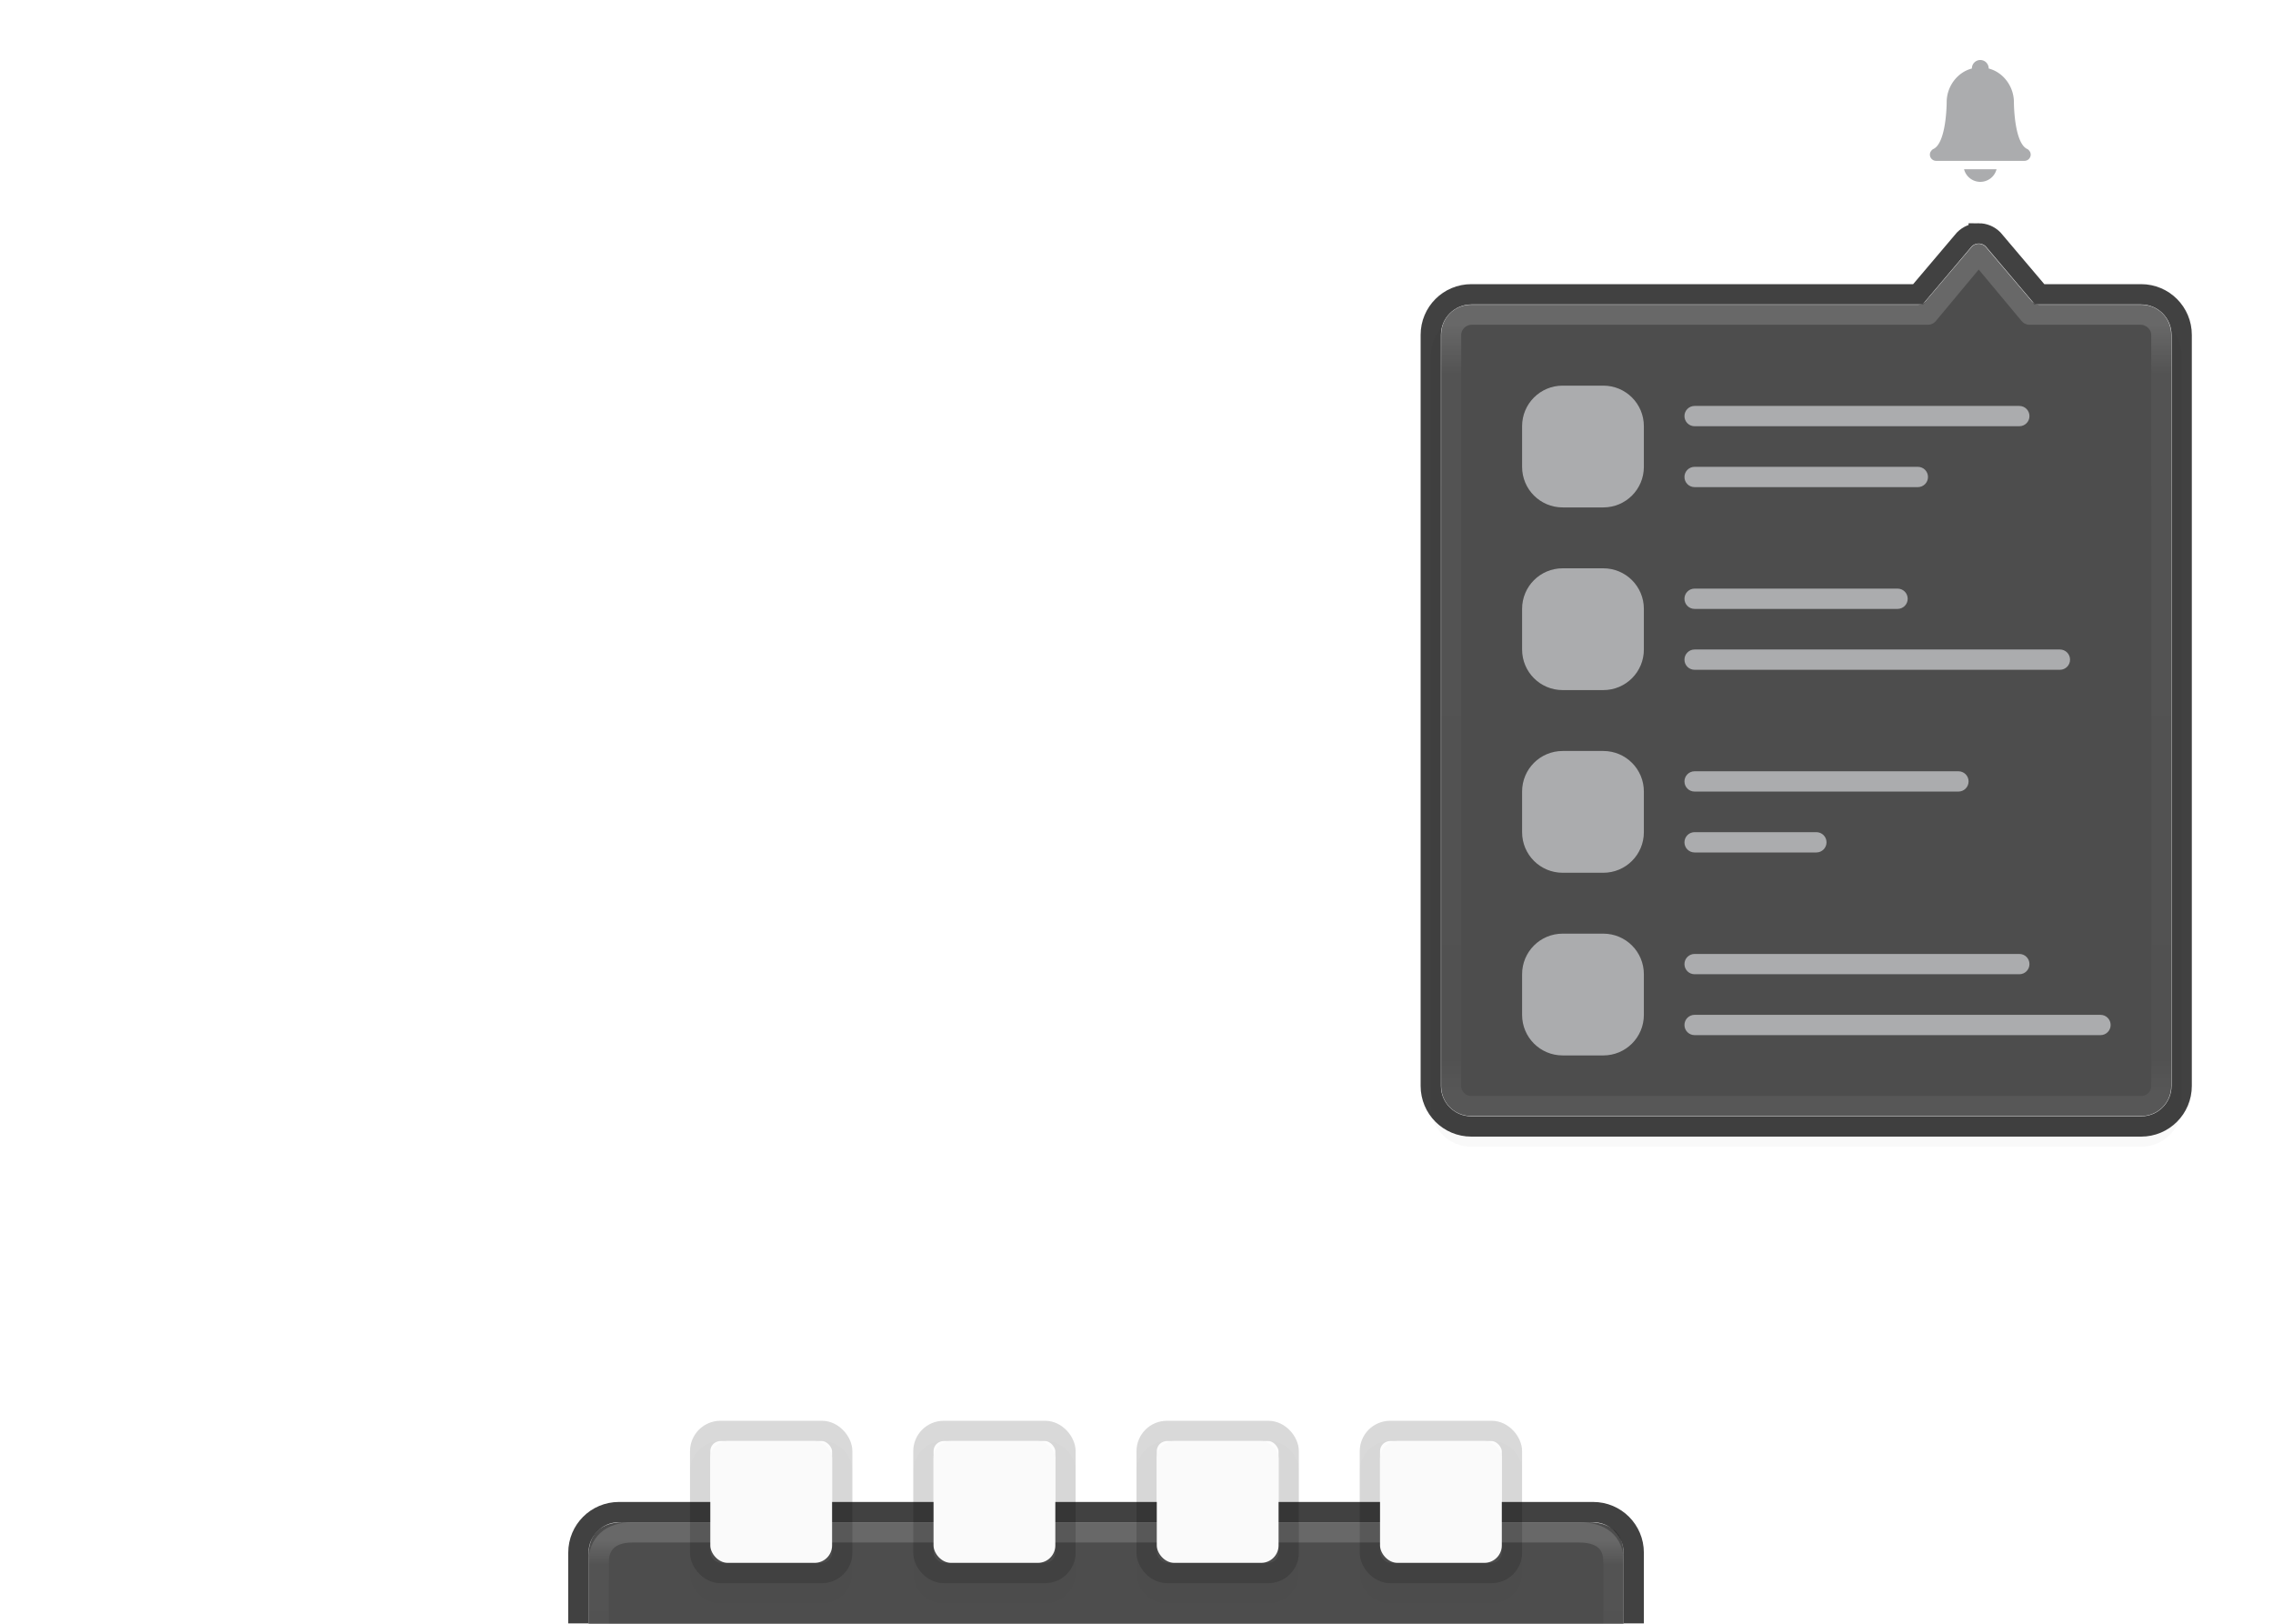<?xml version="1.0" encoding="UTF-8" standalone="no"?>
<svg
   xmlns:dc="http://purl.org/dc/elements/1.1/"
   xmlns:cc="http://creativecommons.org/ns#"
   xmlns:rdf="http://www.w3.org/1999/02/22-rdf-syntax-ns#"
   xmlns:svg="http://www.w3.org/2000/svg"
   xmlns="http://www.w3.org/2000/svg"
   xmlns:xlink="http://www.w3.org/1999/xlink"
   version="1.1"
   id="svg4729"
   height="80"
   width="112">
  <defs
     id="defs4731">
    <linearGradient
       id="linearGradient5063">
      <stop
         id="stop5055"
         style="stop-color:#ffffff;stop-opacity:1;"
         offset="0" />
      <stop
         offset="0.195"
         style="stop-color:#ffffff;stop-opacity:0.235;"
         id="stop5057" />
      <stop
         id="stop5059"
         style="stop-color:#ffffff;stop-opacity:0.157;"
         offset="0.951" />
      <stop
         id="stop5061"
         style="stop-color:#ffffff;stop-opacity:0.392;"
         offset="1" />
    </linearGradient>
    <linearGradient
       id="linearGradient3924-4">
      <stop
         offset="0"
         style="stop-color:#ffffff;stop-opacity:1;"
         id="stop3926-8" />
      <stop
         id="stop3928-5"
         style="stop-color:#ffffff;stop-opacity:0.235;"
         offset="0.063" />
      <stop
         offset="0.951"
         style="stop-color:#ffffff;stop-opacity:0.157;"
         id="stop3930-6-4" />
      <stop
         offset="1"
         style="stop-color:#ffffff;stop-opacity:0.392;"
         id="stop3932-25" />
    </linearGradient>
    <filter
       height="1.588"
       y="-0.294"
       width="1.115"
       x="-0.057"
       id="filter1523"
       style="color-interpolation-filters:sRGB">
      <feGaussianBlur
         id="feGaussianBlur1525"
         stdDeviation="0.98" />
    </filter>
    <linearGradient
       y2="93.893"
       x2="14.448"
       y1="6.648"
       x1="14.448"
       gradientTransform="matrix(2.626,0,0,0.436,57.055,13.104)"
       gradientUnits="userSpaceOnUse"
       id="linearGradient1529"
       xlink:href="#linearGradient3924-4" />
    <filter
       style="color-interpolation-filters:sRGB"
       id="filter4733-6"
       x="-0.071"
       width="1.142"
       y="-0.103"
       height="1.206">
      <feGaussianBlur
         stdDeviation="1.505"
         id="feGaussianBlur4735-2" />
    </filter>
    <filter
       style="color-interpolation-filters:sRGB"
       id="filter4700-6"
       x="-0.03"
       width="1.061"
       y="-0.044"
       height="1.088">
      <feGaussianBlur
         stdDeviation="0.645"
         id="feGaussianBlur4702-1" />
    </filter>
    <linearGradient
       xlink:href="#linearGradient3924-4"
       id="linearGradient4798"
       gradientUnits="userSpaceOnUse"
       gradientTransform="matrix(2.626,0,0,0.436,351.271,412.22)"
       x1="14.067"
       y1="6.648"
       x2="14.067"
       y2="80.118" />
    <filter
       style="color-interpolation-filters:sRGB"
       id="filter4818"
       x="-0.026"
       width="1.053"
       y="-0.022"
       height="1.044">
      <feGaussianBlur
         stdDeviation="0.405"
         id="feGaussianBlur4820" />
    </filter>
    <linearGradient
       xlink:href="#linearGradient5063"
       id="linearGradient5053"
       x1="438.652"
       y1="466.579"
       x2="438.652"
       y2="473.279"
       gradientUnits="userSpaceOnUse"
       gradientTransform="matrix(0.98,0,0,0.9,-352.084,-344.004)" />
    <filter
       style="color-interpolation-filters:sRGB"
       id="filter4733-3"
       x="-0.071"
       width="1.142"
       y="-0.103"
       height="1.206">
      <feGaussianBlur
         stdDeviation="1.505"
         id="feGaussianBlur4735-6" />
    </filter>
    <filter
       style="color-interpolation-filters:sRGB"
       id="filter4700-7"
       x="-0.03"
       width="1.061"
       y="-0.044"
       height="1.088">
      <feGaussianBlur
         stdDeviation="0.645"
         id="feGaussianBlur4702-5" />
    </filter>
    <linearGradient
       xlink:href="#linearGradient3924-4"
       id="linearGradient923"
       gradientUnits="userSpaceOnUse"
       gradientTransform="matrix(2.626,0,0,0.436,351.271,412.22)"
       x1="14.067"
       y1="6.648"
       x2="14.067"
       y2="80.118" />
    <filter
       height="1.044"
       y="-0.022"
       width="1.053"
       x="-0.026"
       id="filter4818-3"
       style="color-interpolation-filters:sRGB">
      <feGaussianBlur
         id="feGaussianBlur4820-6"
         stdDeviation="0.405" />
    </filter>
    <linearGradient
       xlink:href="#linearGradient3924-4"
       id="linearGradient1529-7"
       gradientUnits="userSpaceOnUse"
       gradientTransform="matrix(2.626,0,0,0.436,57.055,13.104)"
       x1="14.448"
       y1="6.648"
       x2="14.448"
       y2="93.893" />
    <filter
       style="color-interpolation-filters:sRGB"
       id="filter1523-2"
       x="-0.057"
       width="1.115"
       y="-0.294"
       height="1.588">
      <feGaussianBlur
         stdDeviation="0.98"
         id="feGaussianBlur1525-9" />
    </filter>
  </defs>
  <path
     id="rect857"
     d="M 80,80 V 76.569 C 80,75.559 79.38,75 78.293,75 H 30.678 C 29.592,75 29,75.615 29,76.626 V 80"
     style="color:#000000;display:inline;overflow:visible;visibility:visible;opacity:1;vector-effect:none;fill:#4d4d4d;fill-opacity:1;fill-rule:nonzero;stroke:none;stroke-width:0.976;stroke-linecap:butt;stroke-linejoin:miter;stroke-miterlimit:4;stroke-dasharray:none;stroke-dashoffset:0;stroke-opacity:0.502;marker:none;enable-background:accumulate" />
  <path
     id="rect857-2"
     d="m 80.5,79.983 v -3.483 c 0,-1.108 -0.892,-2 -2,-2 h -48 c -1.108,0 -2,0.892 -2,2 v 3.483"
     style="color:#000000;display:inline;overflow:visible;visibility:visible;opacity:0.745;vector-effect:none;fill:none;fill-opacity:1;fill-rule:nonzero;stroke:#000000;stroke-width:1;stroke-linecap:butt;stroke-linejoin:miter;stroke-miterlimit:4;stroke-dasharray:none;stroke-dashoffset:0;stroke-opacity:1;marker:none;enable-background:accumulate" />
  <path
     id="path1027"
     d="m 97.5,12.499 c -0.256,0 -0.511,0.099 -0.707,0.295 l -2.293,2.706 h -22 c -1.108,0 -2,0.892 -2,2 v 37 c 0,1.108 0.892,2 2,2 h 33 c 1.108,0 2,-0.892 2,-2 v -37 c 0,-1.108 -0.892,-2 -2,-2 h -5 l -2.293,-2.706 c -0.196,-0.196 -0.451,-0.295 -0.707,-0.295 z"
     style="color:#000000;display:inline;overflow:visible;visibility:visible;opacity:0.15;fill:#000000;fill-opacity:1;fill-rule:nonzero;stroke:none;stroke-width:1;stroke-linecap:butt;stroke-linejoin:miter;stroke-miterlimit:4;stroke-dasharray:none;stroke-dashoffset:0;stroke-opacity:1;marker:none;filter:url(#filter4818);enable-background:accumulate" />
  <path
     style="color:#000000;display:inline;overflow:visible;visibility:visible;opacity:0.745;vector-effect:none;fill:none;fill-opacity:1;fill-rule:nonzero;stroke:#000000;stroke-width:1;stroke-linecap:butt;stroke-linejoin:miter;stroke-miterlimit:4;stroke-dasharray:none;stroke-dashoffset:0;stroke-opacity:1;marker:none;enable-background:accumulate"
     d="m 97.5,11.499 c -0.256,0 -0.511,0.099 -0.707,0.295 L 94.5,14.5 h -22 c -1.108,0 -2,0.892 -2,2 v 37 c 0,1.108 0.892,2 2,2 h 33 c 1.108,0 2,-0.892 2,-2 v -37 c 0,-1.108 -0.892,-2 -2,-2 h -5 l -2.293,-2.706 c -0.196,-0.196 -0.451,-0.295 -0.707,-0.295 z"
     id="rect845" />
  <path
     d="m 97.499,12.013 c -0.121,0 -0.241,0.046 -0.34,0.143 l -2.268,2.676 a 0.514,0.514 0 0 1 -0.393,0.182 h -22 c -0.832,0 -1.486,0.654 -1.486,1.486 v 37 c 0,0.832 0.654,1.486 1.486,1.486 h 33 c 0.832,0 1.486,-0.654 1.486,-1.486 v -37 c 0,-0.832 -0.654,-1.486 -1.486,-1.486 h -5 a 0.514,0.514 0 0 1 -0.393,-0.182 l -2.268,-2.676 c -0.098,-0.097 -0.219,-0.143 -0.34,-0.143 z"
     id="rect845-6"
     style="color:#000000;display:inline;overflow:visible;visibility:visible;opacity:1;vector-effect:none;fill:#4d4d4d;fill-opacity:1;fill-rule:nonzero;stroke:none;stroke-width:0.976;stroke-linecap:butt;stroke-linejoin:miter;stroke-miterlimit:4;stroke-dasharray:none;stroke-dashoffset:0;stroke-opacity:0.502;marker:none;enable-background:accumulate" />
  <path
     style="opacity:0.15;fill:none;stroke:url(#linearGradient1529);stroke-width:1;stroke-linecap:round;stroke-linejoin:round;stroke-miterlimit:4;stroke-dasharray:none;stroke-dashoffset:0;stroke-opacity:1"
     d="M 72.525,15.5 H 95 l 2.5,-3 2.5,3 h 5.463 c 0.554,0 1.037,0.446 1.037,1 v 37 c 0,0.554 -0.446,1 -1,1 h -33 c -0.554,0 -1,-0.446 -1,-1 v -37 c 0,-0.554 0.471,-1 1.025,-1 z"
     id="rect1527" />
  <path
     style="opacity:0.1;vector-effect:none;fill:#000000;fill-opacity:1;stroke:none;stroke-width:1;stroke-linecap:round;stroke-linejoin:round;stroke-miterlimit:4;stroke-dasharray:none;stroke-dashoffset:0;stroke-opacity:1;marker:none;paint-order:normal;filter:url(#filter1523)"
     d="m 35.5,71.001 c -0.831,0 -1.5,0.669 -1.5,1.5 v 5 c 0,0.831 0.669,1.5 1.5,1.5 h 5 c 0.831,0 1.5,-0.669 1.5,-1.5 v -5 c 0,-0.831 -0.669,-1.5 -1.5,-1.5 z m 11,0 c -0.831,0 -1.5,0.669 -1.5,1.5 v 5 c 0,0.831 0.669,1.5 1.5,1.5 h 5 c 0.831,0 1.5,-0.669 1.5,-1.5 v -5 c 0,-0.831 -0.669,-1.5 -1.5,-1.5 z m 11,0 c -0.831,0 -1.5,0.669 -1.5,1.5 v 5 c 0,0.831 0.669,1.5 1.5,1.5 h 5 c 0.831,0 1.5,-0.669 1.5,-1.5 v -5 c 0,-0.831 -0.669,-1.5 -1.5,-1.5 z m 11,0 c -0.831,0 -1.5,0.669 -1.5,1.5 v 5 c 0,0.831 0.669,1.5 1.5,1.5 h 5 c 0.831,0 1.5,-0.669 1.5,-1.5 v -5 c 0,-0.831 -0.669,-1.5 -1.5,-1.5 z"
     id="rect1343" />
  <path
     id="rect857-0"
     d="M 79.5,80 V 76.912 C 79.5,76.003 78.892,75.5 77.827,75.5 H 31.146 c -1.065,0 -1.646,0.554 -1.646,1.463 V 80"
     style="color:#000000;display:inline;overflow:visible;visibility:visible;opacity:0.15;vector-effect:none;fill:none;fill-opacity:1;fill-rule:nonzero;stroke:url(#linearGradient5053);stroke-width:1;stroke-linecap:butt;stroke-linejoin:miter;stroke-miterlimit:4;stroke-dasharray:none;stroke-dashoffset:0;stroke-opacity:1;marker:none;enable-background:accumulate" />
  <rect
     ry="1"
     rx="1"
     y="70.5"
     x="34.5"
     height="7"
     width="7"
     id="rect863"
     style="color:#000000;display:inline;overflow:visible;visibility:visible;opacity:0.15;vector-effect:none;fill:none;fill-opacity:1;fill-rule:nonzero;stroke:#000000;stroke-width:1;stroke-linecap:butt;stroke-linejoin:miter;stroke-miterlimit:4;stroke-dasharray:none;stroke-dashoffset:0;stroke-opacity:1;marker:none;enable-background:accumulate" />
  <rect
     style="color:#000000;display:inline;overflow:visible;visibility:visible;opacity:0.15;vector-effect:none;fill:none;fill-opacity:1;fill-rule:nonzero;stroke:#000000;stroke-width:1;stroke-linecap:butt;stroke-linejoin:miter;stroke-miterlimit:4;stroke-dasharray:none;stroke-dashoffset:0;stroke-opacity:1;marker:none;enable-background:accumulate"
     id="rect869"
     width="7"
     height="7"
     x="45.5"
     y="70.5"
     rx="1"
     ry="1" />
  <rect
     ry="1"
     rx="1"
     y="70.5"
     x="67.5"
     height="7"
     width="7"
     id="rect875"
     style="color:#000000;display:inline;overflow:visible;visibility:visible;opacity:0.15;vector-effect:none;fill:none;fill-opacity:1;fill-rule:nonzero;stroke:#000000;stroke-width:1;stroke-linecap:butt;stroke-linejoin:miter;stroke-miterlimit:4;stroke-dasharray:none;stroke-dashoffset:0;stroke-opacity:1;marker:none;enable-background:accumulate" />
  <rect
     style="color:#000000;display:inline;overflow:visible;visibility:visible;opacity:0.15;vector-effect:none;fill:none;fill-opacity:1;fill-rule:nonzero;stroke:#000000;stroke-width:1;stroke-linecap:butt;stroke-linejoin:miter;stroke-miterlimit:4;stroke-dasharray:none;stroke-dashoffset:0;stroke-opacity:1;marker:none;enable-background:accumulate"
     id="rect881"
     width="7"
     height="7"
     x="56.5"
     y="70.5"
     rx="1"
     ry="1" />
  <rect
     ry="0.857"
     rx="0.857"
     y="71"
     x="35"
     height="6"
     width="6"
     id="rect863-1"
     style="color:#000000;display:inline;overflow:visible;visibility:visible;opacity:1;vector-effect:none;fill:#fafafa;fill-opacity:1;fill-rule:nonzero;stroke:none;stroke-width:0.857;stroke-linecap:butt;stroke-linejoin:miter;stroke-miterlimit:4;stroke-dasharray:none;stroke-dashoffset:0;stroke-opacity:1;marker:none;enable-background:accumulate" />
  <rect
     ry="0.857"
     rx="0.857"
     y="71"
     x="46"
     height="6"
     width="6"
     id="rect863-1-8"
     style="color:#000000;display:inline;overflow:visible;visibility:visible;opacity:1;vector-effect:none;fill:#fafafa;fill-opacity:1;fill-rule:nonzero;stroke:none;stroke-width:0.857;stroke-linecap:butt;stroke-linejoin:miter;stroke-miterlimit:4;stroke-dasharray:none;stroke-dashoffset:0;stroke-opacity:1;marker:none;enable-background:accumulate" />
  <rect
     ry="0.857"
     rx="0.857"
     y="71"
     x="57"
     height="6"
     width="6"
     id="rect863-1-4"
     style="color:#000000;display:inline;overflow:visible;visibility:visible;opacity:1;vector-effect:none;fill:#fafafa;fill-opacity:1;fill-rule:nonzero;stroke:none;stroke-width:0.857;stroke-linecap:butt;stroke-linejoin:miter;stroke-miterlimit:4;stroke-dasharray:none;stroke-dashoffset:0;stroke-opacity:1;marker:none;enable-background:accumulate" />
  <rect
     ry="0.857"
     rx="0.857"
     y="71"
     x="68"
     height="6"
     width="6"
     id="rect863-1-8-5"
     style="color:#000000;display:inline;overflow:visible;visibility:visible;opacity:1;vector-effect:none;fill:#fafafa;fill-opacity:1;fill-rule:nonzero;stroke:none;stroke-width:0.857;stroke-linecap:butt;stroke-linejoin:miter;stroke-miterlimit:4;stroke-dasharray:none;stroke-dashoffset:0;stroke-opacity:1;marker:none;enable-background:accumulate" />
  <g
     style="color:#bebebe;fill:#abacae;stroke-width:2.417"
     transform="matrix(0.414,0,0,0.414,-27.037,89.901)"
     id="g5339">
    <path
       d="m 301,-210.01 a 1,1 0 0 0 -1,1 v 0.01 c -1.764,0.456 -2.998,2.168 -3,3.99 0,0 0,5 -1.66,5.622 -0.016,0.01 -0.023,0.03 -0.04,0.043 a 0.726,0.726 0 0 0 -0.161,0.175 c -0.018,0.027 -0.039,0.048 -0.053,0.077 a 0.738,0.738 0 0 0 -0.086,0.334 c 0,0.415 0.335,0.75 0.75,0.75 h 10.5 c 0.416,0 0.75,-0.335 0.75,-0.75 a 0.738,0.738 0 0 0 -0.086,-0.334 c -0.014,-0.03 -0.035,-0.05 -0.052,-0.077 a 0.725,0.725 0 0 0 -0.162,-0.175 c -0.016,-0.012 -0.023,-0.033 -0.04,-0.043 -1.66,-0.622 -1.66,-5.622 -1.66,-5.622 -0.002,-1.822 -1.235,-3.534 -3,-3.99 v -0.01 a 1,1 0 0 0 -1,-1 z m -1.933,13 a 2,2 0 0 0 1.933,1.5 2,2 0 0 0 1.936,-1.5 z"
       overflow="visible"
       style="overflow:visible;isolation:auto;mix-blend-mode:normal;fill:#abacae;stroke-width:2.417;marker:none"
       id="path5337" />
  </g>
  <path
     id="rect4584"
     d="M 77 19 C 75.892 19 75 19.892 75 21 L 75 23 C 75 24.108 75.892 25 77 25 L 79 25 C 80.108 25 81 24.108 81 23 L 81 21 C 81 19.892 80.108 19 79 19 L 77 19 z M 83.5 20 C 83.223 20 83 20.223 83 20.5 C 83 20.777 83.223 21 83.5 21 L 99.5 21 C 99.777 21 100 20.777 100 20.5 C 100 20.223 99.777 20 99.5 20 L 83.5 20 z M 83.5 23 C 83.223 23 83 23.223 83 23.5 C 83 23.777 83.223 24 83.5 24 L 94.5 24 C 94.777 24 95 23.777 95 23.5 C 95 23.223 94.777 23 94.5 23 L 83.5 23 z M 77 28 C 75.892 28 75 28.892 75 30 L 75 32 C 75 33.108 75.892 34 77 34 L 79 34 C 80.108 34 81 33.108 81 32 L 81 30 C 81 28.892 80.108 28 79 28 L 77 28 z M 83.5 29 C 83.223 29 83 29.223 83 29.5 C 83 29.777 83.223 30 83.5 30 L 93.5 30 C 93.777 30 94 29.777 94 29.5 C 94 29.223 93.777 29 93.5 29 L 83.5 29 z M 83.5 32 C 83.223 32 83 32.223 83 32.5 C 83 32.777 83.223 33 83.5 33 L 101.5 33 C 101.777 33 102 32.777 102 32.5 C 102 32.223 101.777 32 101.5 32 L 83.5 32 z M 77 37 C 75.892 37 75 37.892 75 39 L 75 41 C 75 42.108 75.892 43 77 43 L 79 43 C 80.108 43 81 42.108 81 41 L 81 39 C 81 37.892 80.108 37 79 37 L 77 37 z M 83.5 38 C 83.223 38 83 38.223 83 38.5 C 83 38.777 83.223 39 83.5 39 L 96.5 39 C 96.777 39 97 38.777 97 38.5 C 97 38.223 96.777 38 96.5 38 L 83.5 38 z M 83.5 41 C 83.223 41 83 41.223 83 41.5 C 83 41.777 83.223 42 83.5 42 L 89.5 42 C 89.777 42 90 41.777 90 41.5 C 90 41.223 89.777 41 89.5 41 L 83.5 41 z M 77 46 C 75.892 46 75 46.892 75 48 L 75 50 C 75 51.108 75.892 52 77 52 L 79 52 C 80.108 52 81 51.108 81 50 L 81 48 C 81 46.892 80.108 46 79 46 L 77 46 z M 83.5 47 C 83.223 47 83 47.223 83 47.5 C 83 47.777 83.223 48 83.5 48 L 99.5 48 C 99.777 48 100 47.777 100 47.5 C 100 47.223 99.777 47 99.5 47 L 83.5 47 z M 83.5 50 C 83.223 50 83 50.223 83 50.5 C 83 50.777 83.223 51 83.5 51 L 103.5 51 C 103.777 51 104 50.777 104 50.5 C 104 50.223 103.777 50 103.5 50 L 83.5 50 z "
     style="color:#000000;display:inline;overflow:visible;visibility:visible;opacity:1;vector-effect:none;fill:#abacae;fill-opacity:1;fill-rule:nonzero;stroke:none;stroke-width:1;stroke-linecap:butt;stroke-linejoin:miter;stroke-miterlimit:4;stroke-dasharray:none;stroke-dashoffset:0;stroke-opacity:1;marker:none;enable-background:accumulate" />
</svg>
